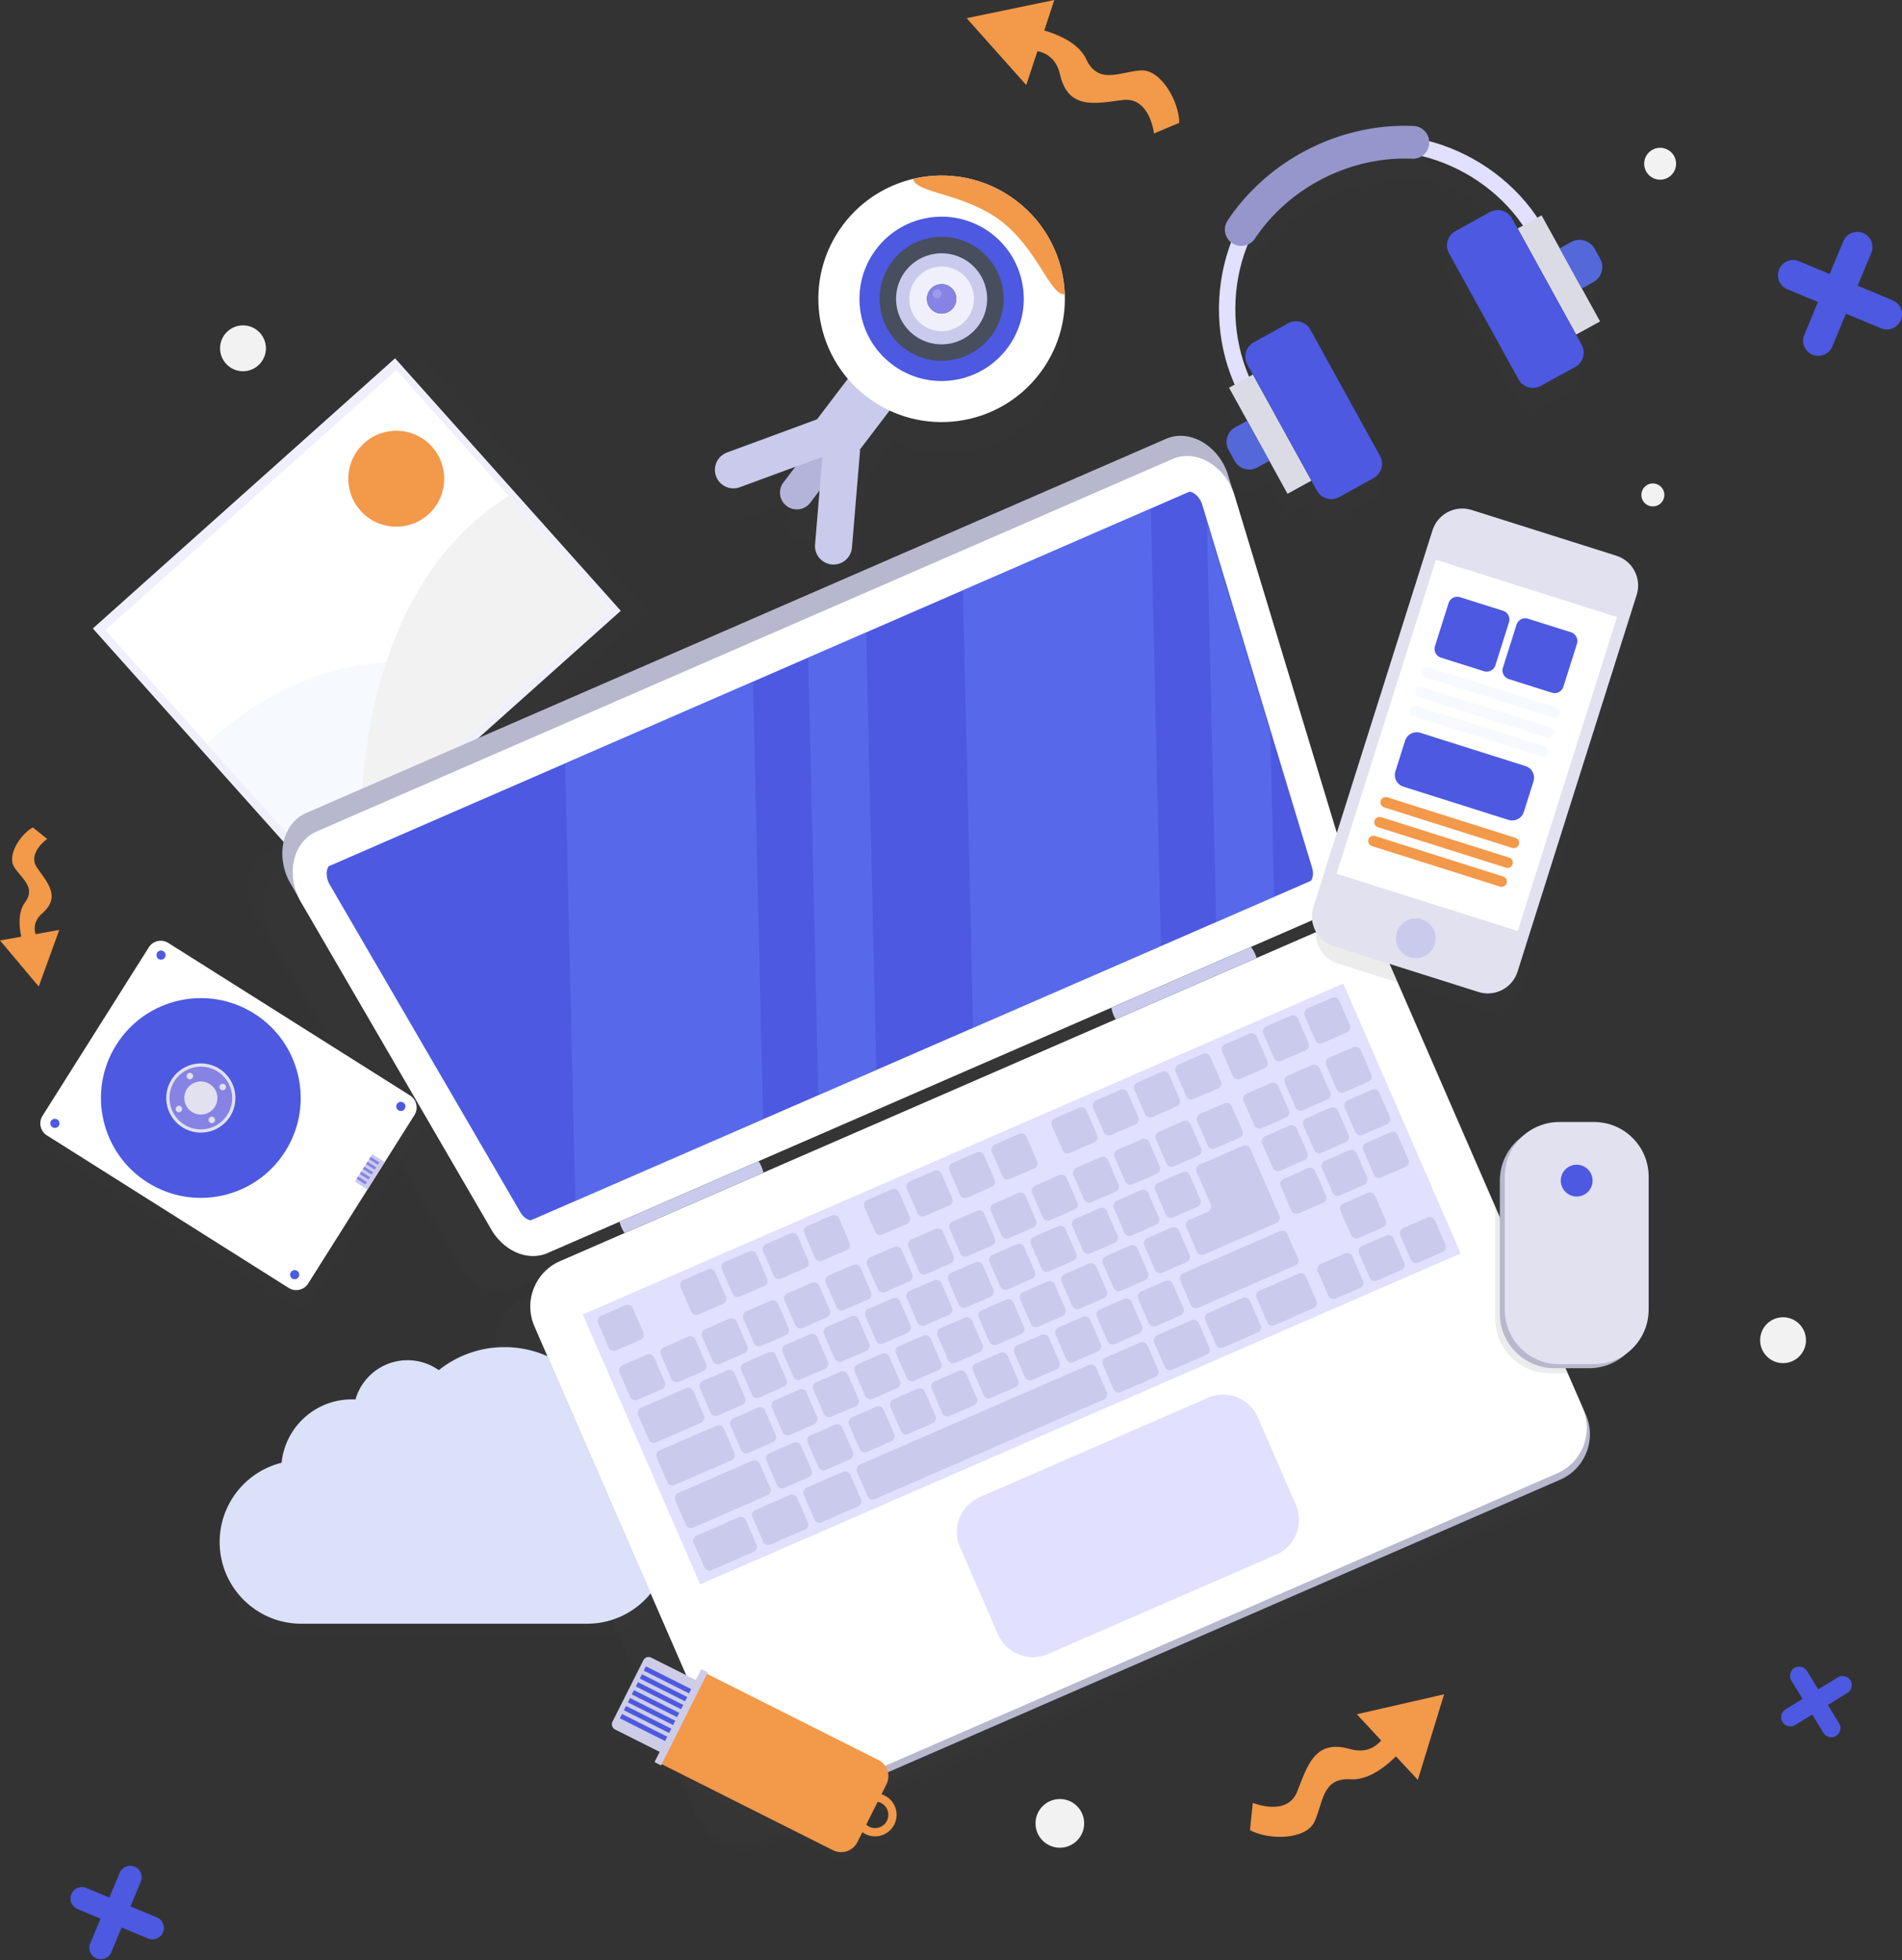 <svg width="789" height="813" fill="none" xmlns="http://www.w3.org/2000/svg"><rect width="100%" height="100%" fill="#333333" stroke="none"/><g opacity=".1"><path opacity=".3" d="M532.923 395.518L214.28 534.157c-8.34 3.632-18.69-1.163-23.821-11.037l-78.62-135.607c-5.766-11.108-2.662-24.156 6.735-28.246l351.615-153.01c9.398-4.09 21.052 2.522 25.249 14.335l45.649 149.959c3.72 10.474.176 21.335-8.164 24.967zm98.58 230.748L315.945 763.583c-10.402 4.532-22.498-.229-27.029-10.632l-81.689-187.709c-4.531-10.402.23-22.498 10.632-27.029l315.558-137.317c10.403-4.532 22.498.229 27.03 10.632l81.688 187.709c4.531 10.403-.229 22.498-10.632 27.029z" fill="#444"/></g><path opacity=".1" d="M643.387 601.828L561.698 414.12a19.716 19.716 0 00-.916-1.834l-.335-.758c-4.532-10.403-16.627-15.164-27.03-10.632l-26.624 11.584a11.467 11.467 0 00-.529-1.481l-.141-.318a13.24 13.24 0 00-1.658-2.768l30.08-13.083c8.428-3.667 12.043-14.546 8.323-25.019l-45.473-150.03c-.141-.405-.317-.793-.476-1.181l-2.186-7.212c-4.197-11.795-15.957-18.372-25.478-14.229L112.509 352.355c-9.521 4.144-12.748 17.226-6.965 28.335l3.791 6.506c.177.388.335.776.529 1.146l78.797 135.536c5.131 9.874 15.551 14.634 23.979 10.967l29.904-13.012c.176.74.406 1.463.723 2.186l.141.317c.335.776.758 1.517 1.217 2.187l-26.748 11.637c-10.403 4.531-15.163 16.627-10.632 27.029l81.688 187.709c.283.635.582 1.235.917 1.834l.335.758c4.532 10.403 16.627 15.164 27.03 10.632l315.557-137.317c10.368-4.461 15.146-16.574 10.615-26.977zM301.47 499.105l-.141-.317a13.1 13.1 0 00-1.111-2.01l182.26-79.308-35.898 15.621a13.07 13.07 0 00.899 3.086l.141.317c.212.494.459.953.723 1.411l-146.115 63.58a12.858 12.858 0 00-.758-2.38z" fill="#444"/><path opacity=".1" d="M252.788 612.901c.159-1.481.229-2.997.229-4.531 0-24.156-19.571-43.727-43.727-43.727a43.54 43.54 0 00-27.276 9.556 22.368 22.368 0 00-12.96-4.126c-10.261 0-18.901 6.877-21.599 16.275-.511-.018-1.005-.036-1.516-.036-15.163 0-27.629 11.532-29.128 26.29-14.758 3.667-25.69 16.997-25.69 32.883 0 18.707 15.164 33.888 33.889 33.888h118.557c18.707 0 33.888-15.163 33.888-33.888-.018-15.498-10.438-28.564-24.667-32.584zm190.706-477.753c-.546-14.775-7.458-29.18-20.135-38.825-12.66-9.645-28.405-12.466-42.775-9.063-11.108 2.645-21.423 8.992-28.863 18.778-14.846 19.501-13.506 46.231 1.78 64.145l-12.8 16.821-37.309 13.753c-3.985 1.463-6.013 5.889-4.549 9.856 1.463 3.985 5.889 6.012 9.856 4.549l23.027-8.481-4.937 6.471a6.992 6.992 0 001.322 9.785 6.991 6.991 0 009.786-1.322l3.879-5.096-1.869 22.393a7.672 7.672 0 007.018 8.287 7.673 7.673 0 008.287-7.018l3.385-40.447-.229-.018 12.448-16.362c21.334 9.962 47.447 4.126 62.293-15.375 7.423-9.786 10.791-21.405 10.385-32.831zm-267.828 13.524L50.286 260.74c15.375 17.191 76.117 85.162 93.625 104.733 0 0 103.746-92.743 125.381-112.068 0 0-76.117-85.162-93.626-104.733z" fill="#444"/><path d="M252.788 607.03c.159-1.481.229-2.997.229-4.531 0-24.156-19.571-43.728-43.727-43.728-10.314 0-19.8 3.58-27.276 9.557a22.368 22.368 0 00-12.96-4.126c-10.261 0-18.901 6.877-21.599 16.274-.511-.017-1.005-.035-1.516-.035-15.163 0-27.629 11.531-29.128 26.289-14.758 3.668-25.69 16.997-25.69 32.884 0 18.707 15.164 33.888 33.889 33.888h118.557c18.707 0 33.888-15.163 33.888-33.888-.018-15.499-10.438-28.582-24.667-32.584z" fill="#DAE1F9"/><path d="M163.888 148.619a2013371.01 2013371.01 0 0093.625 104.733 1031810.62 1031810.62 0 00-125.38 112.068c-17.508-19.589-78.25-87.542-93.625-104.733l125.38-112.068z" fill="#F0F0FC"/><path d="M164.399 153.503c16.592 18.566 88.759 99.303 88.759 99.303A3462692.721 3462692.721 0 01132.503 360.66a998807.907 998807.907 0 00-88.758-99.303l120.654-107.854z" fill="#fff"/><path d="M132.486 360.642c-23.556-26.342-46.584-52.12-46.584-52.12.917-.846 1.852-1.728 2.786-2.556 39.936-35.705 93.202-41.594 120.426-13.806l-76.628 68.482z" fill="#F6F9FD"/><path d="M179.21 185.311c7.318 8.199 6.63 20.77-1.569 28.105-8.181 7.317-20.77 6.612-28.088-1.587-7.317-8.199-6.629-20.77 1.57-28.087 8.199-7.335 20.77-6.63 28.087 1.569z" fill="#F2994A"/><path d="M149.959 345.038s-5.06-98.439 61.13-139.309l42.069 47.059-103.199 92.25z" fill="#F2F2F2"/><path d="M647.195 613.765L331.638 751.082c-10.403 4.532-22.498-.229-27.03-10.632L222.92 552.741c-4.532-10.402.229-22.498 10.632-27.029l315.557-137.317c10.403-4.532 22.498.229 27.03 10.632l81.688 187.709c4.549 10.385-.229 22.498-10.632 27.029z" fill="#B7B7CE"/><path opacity=".3" d="M547.381 380.408L228.756 519.065c-8.34 3.632-18.69-1.164-23.821-11.038l-78.62-135.607c-5.766-11.108-2.663-24.155 6.735-28.246l351.615-153.009c9.397-4.091 21.052 2.521 25.249 14.334l45.648 149.959c3.703 10.474.159 21.317-8.181 24.95zm98.58 230.748L330.404 748.473c-10.403 4.531-22.499-.229-27.03-10.632l-81.688-187.709c-4.532-10.403.229-22.498 10.632-27.03l315.557-137.317c10.403-4.531 22.498.23 27.03 10.632l81.688 187.709c4.532 10.403-.229 22.516-10.632 27.03z" fill="#000"/><path d="M546.218 371.362L222.92 512.047c-8.464 3.685-18.919-1.075-24.05-10.932l-78.868-135.518c-5.783-11.108-2.574-24.191 6.965-28.352l356.746-155.231c9.521-4.144 21.299 2.415 25.478 14.229l45.402 150.064c3.72 10.474.088 21.37-8.375 25.055z" fill="#B7B7CE"/><path d="M549.003 379.685L227.098 519.77c-8.428 3.667-18.848-1.093-23.979-10.967l-78.797-135.536c-5.783-11.108-2.592-24.191 6.894-28.317l355.23-154.579c9.485-4.126 21.228 2.451 25.407 14.247l45.473 150.029c3.738 10.491.105 21.37-8.323 25.038z" fill="#fff"/><path d="M220.345 506.105c-.546.229-3.103-.511-4.848-3.879l-.177-.335-78.814-135.43c-1.199-2.451-1.146-4.743-.688-6.101.194-.582.476-1.023.723-1.128l356.746-155.231c.247-.106.758-.018 1.322.247 1.305.581 3.015 2.115 3.985 4.654l45.384 149.995.124.352c1.269 3.562.07 5.96-.476 6.189L220.345 506.105z" fill="#4C59E0"/><path d="M645.961 611.156L330.404 748.473c-10.403 4.531-22.499-.229-27.03-10.632l-81.688-187.709c-4.532-10.403.229-22.498 10.632-27.03l315.557-137.317c10.403-4.531 22.498.23 27.03 10.632l81.688 187.709c4.532 10.403-.229 22.516-10.632 27.03z" fill="#fff"/><path d="M557.23 407.957L241.754 545.24l48.711 111.938 315.476-137.283-48.711-111.938z" fill="#E1E0FE"/><path d="M255.574 560.129l10.103-4.39a2.308 2.308 0 001.199-3.05l-4.39-10.103a2.308 2.308 0 00-3.051-1.199l-10.103 4.39a2.308 2.308 0 00-1.199 3.05l4.391 10.103a2.312 2.312 0 003.05 1.199zm8.904 20.471l10.085-4.39a2.314 2.314 0 001.199-3.051l-4.39-10.085a2.313 2.313 0 00-3.05-1.199l-10.086 4.39a2.314 2.314 0 00-1.199 3.05l4.391 10.086a2.314 2.314 0 003.05 1.199zm17.121-7.441l10.085-4.39a2.314 2.314 0 001.199-3.05l-4.39-10.086a2.315 2.315 0 00-3.051-1.199l-10.085 4.391a2.313 2.313 0 00-1.199 3.05l4.39 10.085a2.323 2.323 0 003.051 1.199zm27.47 6.524l-4.39-10.085a2.314 2.314 0 00-3.051-1.199l-10.085 4.39a2.314 2.314 0 00-1.199 3.05l4.39 10.086a2.315 2.315 0 003.051 1.199l10.085-4.391a2.308 2.308 0 001.199-3.05zm-36.904 18.584l18.637-8.111a2.307 2.307 0 001.199-3.05l-4.39-10.085a2.313 2.313 0 00-3.05-1.199l-18.637 8.11a2.314 2.314 0 00-1.199 3.051l4.39 10.085a2.314 2.314 0 003.05 1.199zm42.793-18.602l10.085-4.39a2.307 2.307 0 001.199-3.05l-4.39-10.086a2.314 2.314 0 00-3.05-1.199l-10.086 4.391a2.314 2.314 0 00-1.199 3.05l4.391 10.085a2.322 2.322 0 003.05 1.199zm28.458-14.916l-4.391-10.086a2.313 2.313 0 00-3.05-1.198l-10.085 4.39a2.312 2.312 0 00-1.199 3.05l4.39 10.086a2.308 2.308 0 003.05 1.199l10.086-4.391c1.164-.511 1.71-1.886 1.199-3.05zm5.871-.035l10.086-4.391a2.314 2.314 0 001.199-3.05l-4.391-10.085a2.312 2.312 0 00-3.05-1.199l-10.085 4.39a2.312 2.312 0 00-1.199 3.05l4.39 10.086a2.308 2.308 0 003.05 1.199zm17.174-7.476l10.085-4.391a2.308 2.308 0 001.199-3.05l-4.39-10.085a2.314 2.314 0 00-3.051-1.199l-10.085 4.39a2.314 2.314 0 00-1.199 3.05l4.39 10.086a2.31 2.31 0 003.051 1.199zm9.715-18.761l4.39 10.086a2.315 2.315 0 003.05 1.199l10.086-4.391a2.308 2.308 0 001.199-3.05l-4.39-10.085a2.314 2.314 0 00-3.051-1.199l-10.085 4.39c-1.164.511-1.71 1.887-1.199 3.05zm17.173-7.458l4.391 10.086a2.313 2.313 0 003.05 1.198l10.085-4.39a2.312 2.312 0 001.199-3.05l-4.39-10.086a2.314 2.314 0 00-3.05-1.199l-10.086 4.391a2.308 2.308 0 00-1.199 3.05zm17.174-7.476l4.39 10.086a2.314 2.314 0 003.05 1.199l10.086-4.391a2.314 2.314 0 001.199-3.05l-4.391-10.086a2.314 2.314 0 00-3.05-1.199l-10.085 4.391a2.307 2.307 0 00-1.199 3.05zm17.156-7.476l4.39 10.086a2.314 2.314 0 003.05 1.199l10.086-4.391a2.314 2.314 0 001.199-3.05l-4.391-10.085a2.307 2.307 0 00-3.05-1.199l-10.086 4.39c-1.163.511-1.71 1.887-1.198 3.05zm35.898-3.614l-4.39-10.086a2.315 2.315 0 00-3.051-1.199l-10.085 4.391a2.308 2.308 0 00-1.199 3.05l4.39 10.085a2.314 2.314 0 003.051 1.199l10.085-4.39a2.308 2.308 0 001.199-3.05zm5.889-.036l10.085-4.39a2.313 2.313 0 001.199-3.05l-4.39-10.086a2.314 2.314 0 00-3.05-1.199l-10.086 4.391a2.314 2.314 0 00-1.199 3.05l4.391 10.085a2.307 2.307 0 003.05 1.199zm28.458-14.898l-4.39-10.086a2.315 2.315 0 00-3.051-1.199l-10.085 4.391a2.313 2.313 0 00-1.199 3.05l4.39 10.085a2.313 2.313 0 003.05 1.199l10.086-4.39c1.164-.511 1.71-1.887 1.199-3.05zm-199.223 68.2l10.086-4.391a2.314 2.314 0 001.199-3.05l-4.39-10.086a2.308 2.308 0 00-3.051-1.198l-10.085 4.39a2.312 2.312 0 00-1.199 3.05l4.39 10.086c.511 1.163 1.887 1.692 3.05 1.199zm17.121-7.459l10.085-4.39a2.313 2.313 0 001.199-3.05l-4.39-10.086a2.308 2.308 0 00-3.05-1.199l-10.086 4.391a2.314 2.314 0 00-1.199 3.05l4.391 10.085a2.307 2.307 0 003.05 1.199zm17.103-7.44l10.085-4.391a2.312 2.312 0 001.199-3.05l-4.39-10.085a2.313 2.313 0 00-3.05-1.199l-10.086 4.39a2.314 2.314 0 00-1.199 3.05l4.391 10.086c.511 1.164 1.886 1.71 3.05 1.199zm17.12-7.441l10.086-4.39a2.315 2.315 0 001.199-3.051l-4.39-10.085a2.315 2.315 0 00-3.051-1.199l-10.085 4.39a2.308 2.308 0 00-1.199 3.051l4.39 10.085a2.323 2.323 0 003.05 1.199zm-60.248 1.869l10.103-4.39a2.308 2.308 0 001.199-3.051l-4.39-10.103a2.308 2.308 0 00-3.05-1.199l-10.103 4.391a2.307 2.307 0 00-1.199 3.05l4.39 10.103c.511 1.164 1.887 1.71 3.05 1.199zm17.121-7.458l10.103-4.391a2.308 2.308 0 001.199-3.05l-4.39-10.103a2.31 2.31 0 00-3.051-1.199l-10.103 4.39a2.31 2.31 0 00-1.199 3.051l4.391 10.103a2.308 2.308 0 003.05 1.199zm17.103-7.441l10.103-4.39a2.31 2.31 0 001.199-3.051l-4.391-10.103a2.308 2.308 0 00-3.05-1.199l-10.103 4.391a2.308 2.308 0 00-1.199 3.05l4.39 10.103a2.315 2.315 0 003.051 1.199zm17.12-7.441l10.103-4.39a2.307 2.307 0 001.199-3.05l-4.39-10.103a2.307 2.307 0 00-3.05-1.199l-10.103 4.39a2.307 2.307 0 00-1.199 3.05l4.39 10.103a2.322 2.322 0 003.05 1.199zm26.007 13.013l10.086-4.391a2.314 2.314 0 001.199-3.05l-4.391-10.085a2.307 2.307 0 00-3.05-1.199l-10.085 4.39a2.313 2.313 0 00-1.199 3.05l4.39 10.086a2.314 2.314 0 003.05 1.199zm20.965-26.184l-10.086 4.391a2.314 2.314 0 00-1.199 3.05l4.391 10.085a2.307 2.307 0 003.05 1.199l10.085-4.39a2.312 2.312 0 001.199-3.05l-4.39-10.086a2.324 2.324 0 00-3.05-1.199zm17.12-7.44l-10.085 4.39a2.313 2.313 0 00-1.199 3.05l4.39 10.086a2.314 2.314 0 003.05 1.199l10.086-4.39a2.315 2.315 0 001.199-3.051l-4.391-10.085c-.511-1.164-1.886-1.71-3.05-1.199zm17.103-7.441l-10.085 4.39a2.314 2.314 0 00-1.199 3.051l4.39 10.085a2.308 2.308 0 003.05 1.199l10.086-4.39a2.31 2.31 0 001.199-3.051l-4.391-10.085a2.308 2.308 0 00-3.05-1.199zm5.819 0l4.39 10.086a2.314 2.314 0 003.05 1.199l10.086-4.391a2.314 2.314 0 001.199-3.05l-4.391-10.086a2.313 2.313 0 00-3.05-1.198l-10.086 4.39a2.322 2.322 0 00-1.198 3.05zm24.561 3.844l10.085-4.39a2.314 2.314 0 001.199-3.051l-4.39-10.085a2.314 2.314 0 00-3.05-1.199l-10.086 4.39a2.314 2.314 0 00-1.199 3.05l4.39 10.086a2.324 2.324 0 003.051 1.199zm17.103-7.458l10.085-4.391a2.314 2.314 0 001.199-3.05l-4.39-10.086a2.314 2.314 0 00-3.051-1.198l-10.085 4.39a2.314 2.314 0 00-1.199 3.05l4.39 10.086a2.315 2.315 0 003.051 1.199zm17.12-7.441l10.086-4.39a2.315 2.315 0 001.199-3.051l-4.391-10.085a2.314 2.314 0 00-3.05-1.199l-10.085 4.39a2.314 2.314 0 00-1.199 3.051l4.39 10.085a2.308 2.308 0 003.05 1.199zm20.965-26.183l-10.086 4.39a2.314 2.314 0 00-1.199 3.05l4.391 10.086a2.314 2.314 0 003.05 1.199l10.085-4.391a2.312 2.312 0 001.199-3.05l-4.39-10.085c-.511-1.164-1.887-1.711-3.05-1.199zm19.289-8.393l-10.086 4.39a2.308 2.308 0 00-1.199 3.05l4.391 10.086a2.314 2.314 0 003.05 1.199l10.085-4.391a2.312 2.312 0 001.199-3.05l-4.39-10.085c-.511-1.164-1.886-1.711-3.05-1.199zm17.103-7.441l-10.086 4.391a2.308 2.308 0 00-1.199 3.05l4.391 10.085a2.307 2.307 0 003.05 1.199l10.085-4.39a2.307 2.307 0 001.199-3.05l-4.39-10.086a2.308 2.308 0 00-3.05-1.199zm17.12-7.441l-10.085 4.391a2.312 2.312 0 00-1.199 3.05l4.39 10.086a2.315 2.315 0 003.05 1.199l10.086-4.391a2.314 2.314 0 001.199-3.05l-4.39-10.086a2.315 2.315 0 00-3.051-1.199zm-26.536 32.549l-10.085 4.39a2.315 2.315 0 00-1.199 3.051l4.39 10.085a2.315 2.315 0 003.051 1.199l10.085-4.39a2.31 2.31 0 001.199-3.051l-4.39-10.085c-.512-1.164-1.887-1.71-3.051-1.199zm17.103-7.441l-10.085 4.391a2.313 2.313 0 00-1.199 3.05l4.39 10.085a2.313 2.313 0 003.05 1.199l10.086-4.39a2.308 2.308 0 001.199-3.05l-4.39-10.086a2.325 2.325 0 00-3.051-1.199zm17.121-7.44l-10.086 4.39a2.314 2.314 0 00-1.199 3.05l4.391 10.086a2.308 2.308 0 003.05 1.199l10.085-4.391a2.312 2.312 0 001.199-3.05l-4.39-10.085a2.313 2.313 0 00-3.05-1.199zm-26.536 32.566l-10.086 4.39a2.314 2.314 0 00-1.199 3.05l4.391 10.086a2.314 2.314 0 003.05 1.199l10.085-4.391a2.307 2.307 0 001.199-3.05l-4.39-10.085a2.307 2.307 0 00-3.05-1.199zm17.103-7.458l-10.086 4.39a2.314 2.314 0 00-1.199 3.05l4.391 10.086a2.314 2.314 0 003.05 1.199l10.085-4.391a2.307 2.307 0 001.199-3.05l-4.39-10.085c-.494-1.164-1.869-1.711-3.05-1.199zm17.12-7.441l-10.085 4.39a2.313 2.313 0 00-1.199 3.05l4.39 10.086a2.308 2.308 0 003.05 1.199l10.086-4.39a2.31 2.31 0 001.199-3.051l-4.391-10.085a2.308 2.308 0 00-3.05-1.199zm-18.848 50.233l-10.086 4.39a2.315 2.315 0 00-1.199 3.051l4.391 10.085a2.308 2.308 0 003.05 1.199l10.086-4.39a2.314 2.314 0 001.199-3.05l-4.391-10.086a2.308 2.308 0 00-3.05-1.199zm17.12-7.441l-10.085 4.391a2.314 2.314 0 00-1.199 3.05l4.39 10.085a2.314 2.314 0 003.051 1.199l10.085-4.39a2.314 2.314 0 001.199-3.05l-4.39-10.086a2.315 2.315 0 00-3.051-1.199zm17.103-7.458l-10.085 4.39a2.315 2.315 0 00-1.199 3.051l4.39 10.085a2.314 2.314 0 003.05 1.199l10.086-4.39a2.315 2.315 0 001.199-3.051l-4.39-10.085a2.324 2.324 0 00-3.051-1.199zm-226.111 7.053l10.103-4.391a2.308 2.308 0 001.199-3.05l-4.39-10.103a2.31 2.31 0 00-3.051-1.199l-10.103 4.39a2.31 2.31 0 00-1.199 3.051l4.391 10.103a2.308 2.308 0 003.05 1.199zm17.614-7.67l10.103-4.39a2.308 2.308 0 001.199-3.051l-4.39-10.103a2.308 2.308 0 00-3.05-1.199l-10.103 4.391a2.307 2.307 0 00-1.199 3.05l4.39 10.103a2.308 2.308 0 003.05 1.199zm17.615-7.652l10.103-4.391a2.308 2.308 0 001.199-3.05l-4.391-10.103a2.308 2.308 0 00-3.05-1.199l-10.103 4.39a2.31 2.31 0 00-1.199 3.051l4.39 10.103a2.325 2.325 0 003.051 1.199zm17.614-7.67l10.103-4.39a2.31 2.31 0 001.199-3.051l-4.39-10.103a2.31 2.31 0 00-3.051-1.199l-10.103 4.391a2.308 2.308 0 00-1.199 3.05l4.39 10.103a2.324 2.324 0 003.051 1.199zm24.914-10.844l10.103-4.39a2.308 2.308 0 001.199-3.05l-4.391-10.103a2.307 2.307 0 00-3.05-1.199l-10.103 4.39a2.308 2.308 0 00-1.199 3.05l4.39 10.103a2.323 2.323 0 003.051 1.199zm17.103-7.44l10.103-4.391a2.308 2.308 0 001.199-3.05l-4.391-10.103a2.308 2.308 0 00-3.05-1.199l-10.103 4.39a2.31 2.31 0 00-1.199 3.051l4.39 10.103c.512 1.163 1.887 1.71 3.051 1.199zm17.12-7.459l10.103-4.39a2.307 2.307 0 001.199-3.05l-4.39-10.103a2.307 2.307 0 00-3.05-1.199l-10.104 4.39a2.307 2.307 0 00-1.198 3.05l4.39 10.103a2.307 2.307 0 003.05 1.199zm20.964-26.183l-10.103 4.39a2.31 2.31 0 00-1.199 3.051l4.391 10.103a2.308 2.308 0 003.05 1.199l10.103-4.391a2.308 2.308 0 001.199-3.05l-4.39-10.103c-.512-1.164-1.887-1.71-3.051-1.199zm19.29-8.393l-10.103 4.391a2.307 2.307 0 00-1.199 3.05l4.39 10.103a2.308 2.308 0 003.05 1.199l10.103-4.39a2.308 2.308 0 001.199-3.051l-4.39-10.103c-.511-1.163-1.887-1.71-3.05-1.199zm17.103-7.44l-10.103 4.39a2.307 2.307 0 00-1.199 3.05l4.39 10.103a2.307 2.307 0 003.05 1.199l10.103-4.39a2.307 2.307 0 001.199-3.05l-4.39-10.103a2.307 2.307 0 00-3.05-1.199zm17.12-7.441l-10.103 4.39a2.31 2.31 0 00-1.199 3.051l4.39 10.103a2.31 2.31 0 003.051 1.199l10.103-4.391a2.308 2.308 0 001.199-3.05l-4.391-10.103a2.314 2.314 0 00-3.05-1.199zM310.48 602.622l10.085-4.39a2.315 2.315 0 001.199-3.051l-4.39-10.085a2.31 2.31 0 00-3.051-1.199l-10.085 4.39a2.315 2.315 0 00-1.199 3.051l4.39 10.085a2.324 2.324 0 003.051 1.199zm-30.609 13.33l23.591-10.262a2.314 2.314 0 001.199-3.05l-4.39-10.086a2.315 2.315 0 00-3.051-1.199l-23.591 10.262a2.314 2.314 0 00-1.199 3.05l4.39 10.086c.494 1.164 1.869 1.71 3.051 1.199zm59.066-28.246l-4.39-10.086a2.314 2.314 0 00-3.05-1.199l-10.086 4.39a2.315 2.315 0 00-1.199 3.051l4.391 10.085a2.313 2.313 0 003.05 1.199l10.085-4.39a2.307 2.307 0 001.199-3.05zm5.872-.018l10.085-4.39a2.315 2.315 0 001.199-3.051l-4.39-10.085a2.31 2.31 0 00-3.051-1.199l-10.085 4.39a2.315 2.315 0 00-1.199 3.051l4.39 10.085c.512 1.164 1.887 1.71 3.051 1.199zm28.458-14.917l-4.391-10.085a2.314 2.314 0 00-3.05-1.199l-10.085 4.39a2.314 2.314 0 00-1.199 3.051l4.39 10.085a2.314 2.314 0 003.05 1.199l10.086-4.39a2.315 2.315 0 001.199-3.051zm17.173-7.475l-4.39-10.086a2.31 2.31 0 00-3.051-1.199l-10.085 4.39a2.315 2.315 0 00-1.199 3.051l4.39 10.085a2.314 2.314 0 003.051 1.199l10.085-4.39a2.308 2.308 0 001.199-3.05zm17.173-7.476l-4.39-10.086a2.314 2.314 0 00-3.05-1.199l-10.086 4.39a2.315 2.315 0 00-1.199 3.051l4.391 10.085a2.312 2.312 0 003.05 1.199l10.085-4.39a2.322 2.322 0 001.199-3.05zm17.156-7.459l-4.39-10.085a2.314 2.314 0 00-3.05-1.199l-10.086 4.39a2.315 2.315 0 00-1.199 3.051l4.391 10.085a2.314 2.314 0 003.05 1.199l10.085-4.39a2.314 2.314 0 001.199-3.051zm17.174-7.476l-4.391-10.085a2.308 2.308 0 00-3.05-1.199l-10.085 4.39a2.314 2.314 0 00-1.199 3.051l4.39 10.085a2.314 2.314 0 003.05 1.199l10.086-4.39a2.31 2.31 0 001.199-3.051zm17.173-7.476l-4.39-10.085a2.315 2.315 0 00-3.051-1.199l-10.085 4.39a2.315 2.315 0 00-1.199 3.051l4.39 10.085a2.315 2.315 0 003.051 1.199l10.085-4.39a2.324 2.324 0 001.199-3.051zm5.872-.017l10.085-4.391a2.308 2.308 0 001.199-3.05l-4.39-10.085a2.314 2.314 0 00-3.051-1.199l-10.085 4.39a2.314 2.314 0 00-1.199 3.05l4.39 10.086a2.324 2.324 0 003.051 1.199zm28.457-14.917l-4.39-10.085a2.313 2.313 0 00-3.05-1.199l-10.086 4.39a2.314 2.314 0 00-1.199 3.05l4.391 10.086a2.314 2.314 0 003.05 1.199l10.085-4.391a2.306 2.306 0 001.199-3.05zm-168.084 96.676l10.085-4.391a2.312 2.312 0 001.199-3.05l-4.39-10.085a2.307 2.307 0 00-3.05-1.199l-10.086 4.39a2.314 2.314 0 00-1.199 3.05l4.39 10.086a2.315 2.315 0 003.051 1.199zm-37.803 16.468l30.768-13.383a2.314 2.314 0 001.199-3.05l-4.391-10.085a2.312 2.312 0 00-3.05-1.199l-30.768 13.382a2.315 2.315 0 00-1.199 3.051l4.391 10.085a2.323 2.323 0 003.05 1.199zm66.243-31.367l-4.39-10.086a2.315 2.315 0 00-3.051-1.199l-10.085 4.391a2.308 2.308 0 00-1.199 3.05l4.39 10.086a2.314 2.314 0 003.051 1.198l10.085-4.39a2.323 2.323 0 001.199-3.05zm-4.108 8.269l-15.058 6.542a2.314 2.314 0 00-1.199 3.05l4.391 10.085a2.312 2.312 0 003.05 1.199l15.057-6.541a2.313 2.313 0 001.199-3.05l-4.39-10.086a2.324 2.324 0 00-3.05-1.199zm101.983-44.362l-94.948 41.312a2.314 2.314 0 00-1.199 3.05l4.39 10.086a2.315 2.315 0 003.051 1.199l94.947-41.312a2.313 2.313 0 001.199-3.05l-4.39-10.086a2.314 2.314 0 00-3.05-1.199zm-92.021 36.075l10.085-4.39a2.314 2.314 0 001.199-3.05l-4.39-10.086a2.31 2.31 0 00-3.051-1.199l-10.085 4.391a2.308 2.308 0 00-1.199 3.05l4.39 10.085c.494 1.182 1.869 1.711 3.051 1.199zm17.138-7.458l10.085-4.39a2.308 2.308 0 001.199-3.051l-4.39-10.085a2.314 2.314 0 00-3.05-1.199l-10.086 4.39a2.315 2.315 0 00-1.199 3.051l4.391 10.085a2.308 2.308 0 003.05 1.199zm17.138-7.458l10.086-4.391a2.313 2.313 0 001.198-3.05l-4.39-10.085a2.312 2.312 0 00-3.05-1.199l-10.086 4.39a2.308 2.308 0 00-1.199 3.05l4.391 10.086a2.308 2.308 0 003.05 1.199zm17.138-7.459l10.086-4.39a2.314 2.314 0 001.199-3.05l-4.391-10.086a2.308 2.308 0 00-3.05-1.199l-10.085 4.391a2.307 2.307 0 00-1.199 3.05l4.39 10.085a2.307 2.307 0 003.05 1.199zm17.138-7.458l10.086-4.39a2.314 2.314 0 001.199-3.05l-4.39-10.086a2.315 2.315 0 00-3.051-1.199l-10.085 4.39a2.315 2.315 0 00-1.199 3.051l4.39 10.085a2.308 2.308 0 003.05 1.199zm17.139-7.458l10.085-4.391a2.314 2.314 0 001.199-3.05l-4.39-10.085a2.308 2.308 0 00-3.051-1.199l-10.085 4.39a2.308 2.308 0 00-1.199 3.05l4.39 10.086a2.31 2.31 0 003.051 1.199zm20.982-26.183l-10.086 4.39a2.314 2.314 0 00-1.199 3.05l4.39 10.086a2.31 2.31 0 003.051 1.199l10.085-4.391a2.312 2.312 0 001.199-3.05l-4.39-10.085a2.307 2.307 0 00-3.05-1.199zm6.647 18.125l-14.247 6.189a2.314 2.314 0 00-1.199 3.05l4.391 10.086a2.314 2.314 0 003.05 1.199l14.247-6.189a2.314 2.314 0 001.199-3.05l-4.391-10.086a2.323 2.323 0 00-3.05-1.199zm21.264-9.257l-14.247 6.189a2.315 2.315 0 00-1.199 3.051l4.391 10.085a2.314 2.314 0 003.05 1.199l14.246-6.189a2.314 2.314 0 001.2-3.05l-4.391-10.086a2.324 2.324 0 00-3.05-1.199zm-166.621 72.503l-14.247 6.188a2.315 2.315 0 00-1.199 3.051l4.391 10.085a2.314 2.314 0 003.05 1.199l14.246-6.189a2.312 2.312 0 001.199-3.05l-4.39-10.085a2.322 2.322 0 00-3.05-1.199zm-21.264 9.256l-17.368 7.547a2.314 2.314 0 00-1.199 3.05l4.391 10.085a2.307 2.307 0 003.05 1.199l17.367-7.546a2.313 2.313 0 001.199-3.05l-4.39-10.086c-.494-1.164-1.869-1.71-3.05-1.199zm209.114-90.998l-14.247 6.189a2.314 2.314 0 00-1.199 3.05l4.39 10.086a2.315 2.315 0 003.051 1.199l14.246-6.189a2.313 2.313 0 001.199-3.05l-4.39-10.086c-.494-1.163-1.869-1.71-3.05-1.199zm23.185-10.085l-16.15 7.035a2.307 2.307 0 00-1.199 3.05l4.39 10.086a2.314 2.314 0 003.05 1.199l16.151-7.035a2.31 2.31 0 001.199-3.051l-4.39-10.085a2.323 2.323 0 00-3.051-1.199zm-59.031 21.722l10.085-4.39a2.313 2.313 0 001.199-3.05l-4.39-10.086a2.314 2.314 0 00-3.05-1.199l-10.086 4.391a2.314 2.314 0 00-1.199 3.05l4.391 10.085a2.312 2.312 0 003.05 1.199zm87.754-55.24l-10.086 4.39a2.314 2.314 0 00-1.199 3.05l4.391 10.086a2.314 2.314 0 003.05 1.199l10.086-4.391a2.307 2.307 0 001.198-3.05l-4.39-10.085c-.511-1.164-1.886-1.711-3.05-1.199zm-36.41 15.851l-40.183 17.49a2.31 2.31 0 00-1.199 3.051l4.39 10.085a2.315 2.315 0 003.051 1.199l40.183-17.491a2.314 2.314 0 001.199-3.05l-4.391-10.085a2.307 2.307 0 00-3.05-1.199z" fill="#CACAED"/><path d="M515.644 475.267l-18.09 7.864c-1.147.494-1.675 1.834-1.164 2.962l5.448 12.536.406.935a2.324 2.324 0 01-1.199 3.05l-1.129.494-6.612 2.874a2.314 2.314 0 00-1.199 3.05l4.391 10.085a2.312 2.312 0 003.05 1.199l29.974-13.047a2.314 2.314 0 001.199-3.05l-12.113-27.824c-.494-1.093-1.816-1.622-2.962-1.128zm-199.716 8.728l-.141-.318a13.1 13.1 0 00-1.111-2.01l-57.674 25.09a12.7 12.7 0 00.723 2.187l.141.317c.335.776.758 1.517 1.217 2.187l57.621-25.073a14.442 14.442 0 00-.776-2.38zm146.009-62.928l.141.317c.212.494.459.952.723 1.411l58.468-25.443a11.619 11.619 0 00-.529-1.481l-.141-.318a13.215 13.215 0 00-1.658-2.768l-57.903 25.196a13.13 13.13 0 00.899 3.086z" fill="#CACAED"/><path d="M529.397 644.868l-94.683 41.206c-7.97 3.473-17.262-.177-20.735-8.164l-15.746-36.181c-3.473-7.969.177-17.261 8.164-20.735l94.683-41.205c7.987-3.474 17.262.176 20.735 8.163l15.745 36.181c3.474 7.987-.194 17.261-8.163 20.735z" fill="#E1E0FE"/><path opacity=".5" d="M312.349 282.727l4.214 181.502-77.916 33.907-4.214-181.503 77.916-33.906zm46.953-20.435l4.214 181.52-24.05 10.455-4.196-181.502 24.032-10.473zm118.081-51.38l4.196 181.521-77.915 33.906-4.196-181.52 77.915-33.907zm23.274 6.154l26.289 86.925 1.587 68.006-24.032 10.456-3.844-165.387z" fill="#627AF4"/><path opacity=".1" d="M672.092 237.642L612.09 218.67c-6.823-2.151-14.087 1.623-16.256 8.446L546.429 383.37c-2.151 6.823 1.622 14.105 8.446 16.256l60.001 18.972c6.824 2.151 14.106-1.622 16.257-8.446l49.404-156.253c2.169-6.841-1.622-14.106-8.445-16.257zM366.531 748.261c-.441-.229-.899-.388-1.357-.546l2.063-4.109c1.868-3.72.37-8.269-3.368-10.138l-71.057-35.687.283-.564-2.733-1.375-2.24 4.461-18.46-9.275c-1.217-.599-2.68-.123-3.28 1.093l-12.783 25.443c-.599 1.199-.123 2.68 1.093 3.28 0 0 8.587 4.319 18.461 9.274l-2.169 4.32 2.733 1.375.282-.564 71.057 35.687c3.72 1.869 8.269.37 10.138-3.368l2.063-4.108c.388.282.793.546 1.252.776 4.408 2.221 9.768.44 11.989-3.967a8.94 8.94 0 00-3.967-12.008zm.899 10.456a5.494 5.494 0 01-7.37 2.451 5.966 5.966 0 01-1.216-.829l4.76-9.468c.476.088.935.247 1.393.476 2.698 1.34 3.791 4.655 2.433 7.37zm291.878-291.226h-14.387c-5.889 0-11.232 2.257-15.252 5.942-5.713 4.108-9.433 10.791-9.433 18.373v55.152c0 12.519 10.138 22.657 22.657 22.657h14.37c5.889 0 11.231-2.257 15.252-5.942 5.712-4.108 9.433-10.791 9.433-18.372v-55.153c0-12.518-10.139-22.657-22.64-22.657z" fill="#444"/><path d="M326.313 209.872a6.991 6.991 0 009.786-1.322l22.339-29.357-11.108-8.446-22.339 29.357c-2.328 3.068-1.746 7.441 1.322 9.768z" fill="#B4B4DB"/><path d="M356.581 150.712l-23.075 30.322 17.315 13.176 23.075-30.322-17.315-13.176z" fill="#CACAED"/><path d="M431.293 154.914c-17.103 22.48-49.193 26.818-71.656 9.715-22.463-17.103-26.835-49.176-9.715-71.656 7.441-9.786 17.755-16.133 28.863-18.778 14.388-3.403 30.116-.582 42.775 9.063 12.678 9.644 19.589 24.067 20.136 38.825.423 11.426-2.945 23.045-10.403 32.831z" fill="#fff"/><path d="M417.734 144.599c-11.408 14.987-32.795 17.879-47.765 6.489-14.969-11.391-17.878-32.778-6.488-47.765 11.408-14.987 32.795-17.879 47.765-6.489 14.987 11.39 17.878 32.778 6.488 47.765z" fill="#4C59E0"/><path d="M411.069 139.521c-8.604 11.302-24.72 13.488-36.022 4.884s-13.488-24.72-4.884-36.022c8.605-11.302 24.72-13.488 36.022-4.884 11.285 8.604 13.471 24.72 4.884 36.022z" fill="#474E5D"/><path d="M405.639 135.395c-6.33 8.305-18.179 9.909-26.483 3.597-8.305-6.312-9.909-18.178-3.597-26.483 6.312-8.305 18.178-9.909 26.483-3.597 8.304 6.33 9.927 18.178 3.597 26.483z" fill="#CACAED"/><path d="M401.284 132.08c-4.479 5.889-12.907 7.035-18.796 2.557-5.889-4.479-7.035-12.907-2.539-18.796 4.496-5.889 12.907-7.035 18.796-2.556 5.871 4.478 7.017 12.889 2.539 18.795z" fill="#F0F0FC"/><path d="M395.465 127.655c-2.045 2.68-5.871 3.209-8.551 1.163a6.116 6.116 0 01-1.164-8.551c2.045-2.68 5.871-3.209 8.551-1.164 2.681 2.028 3.209 5.872 1.164 8.552z" fill="#474E5D"/><path d="M386.914 128.818a6.116 6.116 0 01-1.164-8.551c2.045-2.68 5.871-3.209 8.551-1.164 2.681 2.046 3.209 5.872 1.164 8.552a6.116 6.116 0 01-8.551 1.163z" fill="#8683E4"/><path d="M441.714 122.083c-6.048.635-11.32-18.884-26.519-30.45-15.181-11.549-35.405-11.443-36.41-17.438 14.388-3.403 30.116-.582 42.775 9.063 12.678 9.644 19.589 24.067 20.154 38.825z" fill="#F2994A"/><path opacity=".2" d="M390.211 123a1.872 1.872 0 01-2.61.353 1.853 1.853 0 01-.352-2.592 1.871 1.871 0 012.609-.353c.811.617.97 1.781.353 2.592z" fill="#fff"/><path d="M297.044 197.547c-1.463-3.984.564-8.392 4.549-9.856l38.085-14.035 5.307 14.406-38.085 14.035c-3.985 1.481-8.393-.565-9.856-4.55z" fill="#CACAED"/><path d="M345.126 234.134a7.672 7.672 0 008.287-7.018l3.385-40.447-15.304-1.27-3.385 40.448a7.671 7.671 0 007.017 8.287z" fill="#CACAED"/><path opacity=".1" d="M511.818 186.351c-3.368 1.852-4.584 6.083-2.733 9.451l2.468 4.461c1.852 3.367 6.083 4.584 9.451 2.733l4.955-2.733-9.187-16.645-4.954 2.733zm151.369-69.945l-2.257-4.109c-1.904-3.456-6.259-4.725-9.732-2.821l-4.778 2.645 8.674 15.728-16.221-29.41-1.728.952c-10.526-15.71-26.994-27.03-44.873-31.738-.247-3.385-2.962-6.118-6.436-6.277-14.881-.652-29.974 2.68-43.638 9.628-13.665 6.947-25.249 17.173-33.501 29.568-1.975 2.962-1.287 6.877 1.446 9.045-7.053 18.602-6.788 40.377 1.481 59.014l-2.363 1.305 24.262 44.009 9.909-5.466 2.292 4.161c1.816 3.28 5.942 4.479 9.221 2.663l14.265-7.864c3.279-1.816 4.478-5.942 2.662-9.222l-23.574-42.757.318-.176-.318.176-5.272-9.574c-1.816-3.279-5.942-4.478-9.221-2.662l-14.264 7.863c-3.28 1.817-4.479 5.942-2.663 9.222l5.272 9.574-2.98-5.413-1.587.882c-7.511-17.332-7.475-37.697-.528-54.8a6.742 6.742 0 002.962-2.451c6.964-10.456 16.768-19.095 28.352-24.984 11.584-5.89 24.349-8.71 36.903-8.164a6.743 6.743 0 003.368-.723 4.43 4.43 0 00.617-.37c16.644 4.038 32.108 14.405 41.964 28.828l-2.222 1.234-2.292-4.16c-1.816-3.28-5.942-4.48-9.221-2.663l-14.282 7.863c-3.28 1.817-4.479 5.942-2.663 9.222l28.864 52.331c1.816 3.28 5.942 4.479 9.221 2.663l14.282-7.864c3.28-1.816 4.479-5.942 2.662-9.222l-14.881-26.994 12.589 22.833 9.909-5.466-7.546-13.682 4.778-2.645c3.421-1.922 4.69-6.277 2.768-9.732zm-141.055 53.477l8.693 15.763-8.693-15.763zM171.646 461.532L71.374 398.269a5.882 5.882 0 00-8.11 1.833l-44.08 69.875a5.882 5.882 0 001.833 8.111l100.273 63.263a5.881 5.881 0 008.11-1.834l24.597-38.984 7.194-11.39 12.307-19.501c1.71-2.75.899-6.382-1.852-8.11z" fill="#444"/><path d="M622.176 544.86c0 12.518 10.138 22.657 22.657 22.657h14.387c12.519 0 22.657-10.139 22.657-22.657v-55.135c0-12.501-10.138-22.657-22.657-22.657h-14.387c-12.519 0-22.657 10.138-22.657 22.657v55.135z" fill="#B7B7CE"/><path d="M624.203 543.203c0 12.518 10.139 22.657 22.657 22.657h14.388c12.519 0 22.657-10.139 22.657-22.657V488.05c0-12.501-10.138-22.657-22.657-22.657H646.86c-12.518 0-22.657 10.138-22.657 22.657v55.153z" fill="#E1E1EF"/><path d="M647.46 489.707a6.595 6.595 0 1013.19 0 6.595 6.595 0 00-13.19 0z" fill="#4C59E0"/><path d="M293.253 698.98c-.176.018-.3.035-.3.035l-22.798-11.443c-1.216-.599-2.68-.123-3.279 1.094l-12.783 25.442a2.441 2.441 0 001.093 3.28s11.408 5.73 23.01 11.566l15.057-29.974z" fill="#CECDE8"/><path d="M259.687 707.607l-.894 1.78 23.239 11.675.895-1.781-23.24-11.674zm-1.671 3.333l-.894 1.78 23.24 11.675.894-1.781-23.24-11.674zm3.333-6.618l-.894 1.781 23.24 11.674.894-1.78-23.24-11.675zm1.638-3.278l-.894 1.78 23.24 11.675.894-1.781-23.24-11.674zm1.663-3.292l-.894 1.78 23.24 11.675.894-1.781-23.24-11.674zm1.646-3.295l-.894 1.78 23.24 11.675.894-1.78-23.24-11.675zm1.654-3.277l-.895 1.78 23.24 11.675.894-1.78-23.239-11.675z" fill="#4C59E0"/><path d="M367.007 744.788c-.44-.23-.899-.388-1.357-.547l2.063-4.108c1.869-3.72.37-8.269-3.368-10.138l-72.538-36.446L272.994 731l72.538 36.445c3.72 1.869 8.269.37 10.138-3.368l2.063-4.108c.388.282.793.546 1.252.776 4.408 2.221 9.768.44 11.99-3.968 2.221-4.408.44-9.768-3.968-11.989zm-6.471 12.889a5.966 5.966 0 01-1.216-.829l4.76-9.468a5.492 5.492 0 013.844 7.846 5.484 5.484 0 01-7.388 2.451z" fill="#F2994A"/><path d="M290.887 692.323l-19.383 38.586 2.725 1.37 19.384-38.586-2.726-1.37z" fill="#CECDE8"/><path d="M171.928 462.501l-44.079 69.876c-1.728 2.75-5.36 3.561-8.111 1.833L19.466 470.947c-2.751-1.728-3.562-5.36-1.834-8.111l44.08-69.875c1.727-2.75 5.36-3.561 8.11-1.833l100.273 63.263a5.893 5.893 0 011.833 8.11z" fill="#fff"/><path d="M23.785 464.353a1.907 1.907 0 01.6 2.609 1.908 1.908 0 01-2.61.6 1.908 1.908 0 01-.6-2.61c.547-.881 1.711-1.146 2.61-.599zm44.027-69.787a1.907 1.907 0 01.6 2.609 1.908 1.908 0 01-2.61.6 1.925 1.925 0 01-.6-2.627 1.9 1.9 0 012.61-.582zm55.435 132.556a1.908 1.908 0 01.599 2.61 1.907 1.907 0 01-2.609.599 1.907 1.907 0 01-.6-2.609 1.878 1.878 0 012.61-.6zm44.044-69.787a1.908 1.908 0 01.6 2.61 1.908 1.908 0 01-2.61.599 1.907 1.907 0 01-.599-2.609 1.87 1.87 0 012.609-.6z" fill="#4C59E0"/><path d="M154.416 478.736l-7.188 11.393 5.189 3.274 7.188-11.392-5.189-3.275z" fill="#CACAED"/><path d="M153.115 480.821l3.632 2.292.617-.97-3.632-2.292-.617.97zm2.345 4.32l.617-.97-3.632-2.292-.617.97 3.632 2.292zm-1.305 2.045l.618-.97-3.633-2.292-.617.97 3.632 2.292zm-1.287 2.045l.617-.969-3.632-2.292-.617.969 3.632 2.292zm-1.287 2.046l.617-.97-3.632-2.292-.617.97 3.632 2.292z" fill="#8683E4"/><path d="M105.421 420.397c19.342 12.201 25.143 37.802 12.924 57.145-12.201 19.359-37.803 25.143-57.145 12.924-19.342-12.202-25.143-37.785-12.924-57.145 12.219-19.342 37.803-25.126 57.145-12.924z" fill="#4C59E0"/><path d="M96.147 449.013c3.544 7.088.687 15.71-6.4 19.272-7.089 3.544-15.71.688-19.272-6.4-3.544-7.088-.688-15.71 6.4-19.272 7.106-3.562 15.728-.688 19.272 6.4z" fill="#E1E1EF"/><path d="M94.948 449.613c3.226 6.418.617 14.246-5.801 17.455-6.418 3.227-14.247.617-17.456-5.801-3.209-6.418-.617-14.246 5.801-17.455 6.418-3.227 14.247-.635 17.456 5.801z" fill="#8683E4"/><path d="M89.464 452.363a6.876 6.876 0 01-3.068 9.222c-3.385 1.692-7.511.317-9.221-3.068-1.693-3.385-.318-7.511 3.068-9.222 3.385-1.692 7.51-.317 9.221 3.068zm-14.034 7.035c.334.653.07 1.464-.6 1.799a1.334 1.334 0 01-1.799-.6 1.334 1.334 0 01.6-1.798 1.334 1.334 0 011.798.599zm18.16-9.115c.335.652.07 1.463-.6 1.798a1.334 1.334 0 01-1.798-.599 1.335 1.335 0 01.6-1.799c.67-.317 1.48-.053 1.798.6zm-6.312 13.047a1.335 1.335 0 011.798.6c.335.652.07 1.463-.6 1.798a1.334 1.334 0 01-1.798-.599 1.33 1.33 0 01.6-1.799zm-9.116-18.178a1.334 1.334 0 011.798.599 1.334 1.334 0 01-.599 1.799 1.334 1.334 0 01-1.798-.6 1.36 1.36 0 01.599-1.798z" fill="#E1E1EF"/><path d="M606.677 114.466l28.352-15.622-28.352 15.622zm-62.734-50.692L539.8 66.05c-33.607 18.531-43.428 65.414-24.879 99.02l34.276-18.901-28.334 15.622c-16.733-30.345-8.111-73.084 22.216-89.8l4.144-2.274c30.344-16.732 71.074-1.199 87.806 29.128l5.942-3.28c-18.548-33.606-63.422-50.32-97.028-31.79z" fill="#E1E0FE"/><path d="M519.747 155.351l-9.913 5.466 24.266 44.005 9.913-5.466-24.266-44.005z" fill="#DBDBE6"/><path d="M521.586 193.88l4.954-2.733-9.186-16.645-4.954 2.733c-3.368 1.852-4.585 6.083-2.733 9.451l2.468 4.461c1.852 3.368 6.083 4.602 9.451 2.733z" fill="#5468DA"/><path d="M572.454 189.102c1.816 3.279.617 7.405-2.663 9.221l-14.264 7.864c-3.279 1.816-7.423.617-9.221-2.663l-28.864-52.331c-1.816-3.279-.617-7.423 2.663-9.221l14.264-7.882c3.279-1.816 7.423-.617 9.221 2.663l28.864 52.349z" fill="#4C59E0"/><path d="M639.481 89.314l-9.913 5.467 24.267 44.004 9.912-5.466-24.266-44.004z" fill="#DBDBE6"/><path d="M660.966 117.023l-4.778 2.645-9.187-16.645 4.779-2.645c3.456-1.904 7.828-.652 9.732 2.821l2.257 4.109a7.123 7.123 0 01-2.803 9.715z" fill="#5468DA"/><path d="M629.951 157.4c1.816 3.279 5.942 4.478 9.222 2.662l14.282-7.864c3.279-1.816 4.478-5.942 2.662-9.221l-28.863-52.332c-1.816-3.28-5.942-4.478-9.222-2.662l-14.282 7.864c-3.279 1.816-4.478 5.942-2.662 9.221l28.863 52.332z" fill="#4C59E0"/><path d="M589.186 65.115a6.743 6.743 0 01-3.367.722c-12.554-.546-25.302 2.275-36.904 8.164-11.584 5.889-21.387 14.529-28.352 24.984a6.79 6.79 0 11-11.302-7.529c8.252-12.395 19.836-22.621 33.501-29.568 13.664-6.947 28.757-10.28 43.639-9.627 3.738.158 6.647 3.332 6.488 7.07-.088 2.557-1.587 4.708-3.703 5.784z" fill="#9696CC"/><path d="M629.528 403.012c-2.151 6.823-9.433 10.614-16.256 8.445l-60.002-18.972c-6.823-2.151-10.596-9.433-8.445-16.256l49.404-156.254c2.151-6.823 9.433-10.597 16.257-8.445l60.001 18.971c6.824 2.151 10.614 9.433 8.446 16.257l-49.405 156.254z" fill="#E1E1EF"/><path d="M595.65 232.175l-41.183 130.242 75.133 23.758 41.183-130.243-75.133-23.757z" fill="#fff"/><path d="M627.483 358.491c-.371 1.146-1.605 1.799-2.751 1.428l-53.178-16.82a2.193 2.193 0 011.323-4.179l53.178 16.821a2.213 2.213 0 011.428 2.75zm-2.486 7.829c-.37 1.146-1.605 1.798-2.751 1.428l-53.178-16.821a2.192 2.192 0 011.323-4.179l53.178 16.821a2.172 2.172 0 011.428 2.751zm5.078-16.045a2.215 2.215 0 01-2.751 1.428l-53.178-16.821a2.192 2.192 0 011.323-4.179l53.177 16.821a2.192 2.192 0 011.429 2.751z" fill="#F2994A"/><path d="M644.533 304.52c-.37 1.146-1.605 1.799-2.751 1.428l-53.177-16.82a2.192 2.192 0 011.322-4.179l53.178 16.821a2.185 2.185 0 011.428 2.75zm-2.469 7.829c-.37 1.146-1.604 1.798-2.75 1.428l-53.178-16.821a2.192 2.192 0 011.322-4.179l53.178 16.821a2.191 2.191 0 011.428 2.751zm5.078-16.045a2.213 2.213 0 01-2.75 1.428l-53.178-16.821a2.192 2.192 0 011.322-4.179l53.178 16.821a2.213 2.213 0 011.428 2.751z" fill="#F6F9FD"/><path d="M625.755 340.083l-43.604-13.788a5.07 5.07 0 01-3.297-6.365l4.003-12.659a5.069 5.069 0 016.365-3.298l43.603 13.789a5.067 5.067 0 013.297 6.365l-4.002 12.659a5.067 5.067 0 01-6.365 3.297zm-10.191-61.676l-17.809-5.624a3.805 3.805 0 01-2.486-4.779l5.625-17.808a3.803 3.803 0 014.778-2.486l17.808 5.625a3.802 3.802 0 012.486 4.778l-5.624 17.808c-.617 2.01-2.768 3.121-4.778 2.486zm28.193 8.922l-17.808-5.625a3.802 3.802 0 01-2.486-4.778l5.624-17.808a3.803 3.803 0 014.779-2.486l17.808 5.624a3.804 3.804 0 012.486 4.779l-5.625 17.808c-.635 1.992-2.768 3.121-4.778 2.486z" fill="#4C59E0"/><path d="M595.164 391.657a8.25 8.25 0 01-10.333 5.377 8.248 8.248 0 01-5.377-10.332c1.375-4.337 5.994-6.735 10.332-5.378a8.222 8.222 0 015.378 10.333z" fill="#CACAED"/><path d="M751.84 147.138c-3.191-1.34-4.725-5.043-3.385-8.234l16.204-38.861c1.34-3.191 5.042-4.725 8.234-3.385 3.191 1.34 4.725 5.043 3.385 8.234l-16.204 38.861c-1.34 3.191-5.042 4.707-8.234 3.385z" fill="#4C59E0"/><path d="M738.035 111.733c1.34-3.191 5.042-4.725 8.234-3.385l38.86 16.204c3.192 1.34 4.726 5.042 3.386 8.234-1.34 3.191-5.043 4.725-8.234 3.385l-38.861-16.186c-3.191-1.34-4.725-5.043-3.385-8.252zM39.99 812.3a4.753 4.753 0 01-2.558-6.206l12.202-29.252a4.753 4.753 0 016.206-2.556 4.753 4.753 0 012.557 6.206l-12.201 29.252a4.753 4.753 0 01-6.207 2.556z" fill="#4C59E0"/><path d="M29.604 785.658a4.753 4.753 0 016.206-2.556l29.252 12.201a4.753 4.753 0 012.556 6.207 4.753 4.753 0 01-6.206 2.556L32.16 791.865a4.753 4.753 0 01-2.557-6.207zm732.04-65.626a3.824 3.824 0 01-5.237-1.251l-13.294-21.67a3.824 3.824 0 011.251-5.237c1.781-1.093 4.144-.529 5.237 1.252l13.294 21.67a3.823 3.823 0 01-1.251 5.236z" fill="#4C59E0"/><path d="M739.445 714.267c-1.093-1.781-.529-4.144 1.252-5.237l21.67-13.294a3.823 3.823 0 015.236 1.252 3.823 3.823 0 01-1.252 5.236l-21.669 13.295c-1.799 1.093-4.144.529-5.237-1.252z" fill="#4C59E0"/><path d="M426.726 11.196s18.867 2.592 23.892 13.4c5.025 10.791 14.246 5.096 22.639 4.602 8.375-.511 15.922 13.013 15.922 21.758l-10.474 4.408s-1.675-15.322-12.995-13.876c-11.319 1.446-22.639 4.178-25.989-10.597-3.35-14.775-20.541-8.957-20.541-8.957l7.546-10.738z" fill="#F2994A"/><path d="M400.984 7.546l24.737 27.735L437.358 0l-36.374 7.546zm182.472 716.013s-11.372 15.269-23.256 14.476c-11.884-.794-11.338 10.032-14.935 17.614-3.596 7.582-19.077 7.687-26.747 3.456l1.181-11.302s14.229 5.924 18.426-4.69c4.196-10.615 7.246-21.846 21.81-17.65 14.564 4.179 17.738-13.682 17.738-13.682l5.783 11.778z" fill="#F2994A"/><path d="M599.06 702.771l-36.216 8.287 25.302 27.223 10.914-35.51zM10.015 392.821s-4.479-11.99.317-18.408c4.778-6.418-1.516-10.05-4.496-14.846-2.962-4.796 2.627-13.559 7.793-16.363L19.572 348s-8.533 5.872-4.073 12.113c4.461 6.242 9.68 12.061 2.01 18.743-7.67 6.7 1.252 15.005 1.252 15.005l-8.745-1.04z" fill="#F2994A"/><path d="M16.063 409.2l8.516-23.468L0 390.088 16.063 409.2z" fill="#F2994A"/><path d="M749.16 555.898c0 5.254-4.266 9.503-9.503 9.503-5.254 0-9.504-4.267-9.504-9.503 0-5.255 4.267-9.504 9.504-9.504a9.496 9.496 0 019.503 9.504zM110.305 144.476c0 5.254-4.267 9.503-9.504 9.503-5.254 0-9.503-4.267-9.503-9.503 0-5.255 4.267-9.504 9.503-9.504 5.237-.018 9.504 4.249 9.504 9.504zm580.106 60.812a4.763 4.763 0 01-4.761 4.761 4.763 4.763 0 01-4.76-4.761 4.763 4.763 0 014.76-4.761c2.628.018 4.761 2.134 4.761 4.761zm4.866-137.37a6.614 6.614 0 01-6.612 6.612 6.614 6.614 0 01-6.611-6.612 6.614 6.614 0 016.611-6.612 6.614 6.614 0 016.612 6.612zM449.736 756.319a10.083 10.083 0 01-10.085 10.085c-5.572 0-10.086-4.513-10.086-10.085a10.084 10.084 0 0110.086-10.086c5.571-.017 10.085 4.497 10.085 10.086z" fill="#F2F2F2"/></svg>